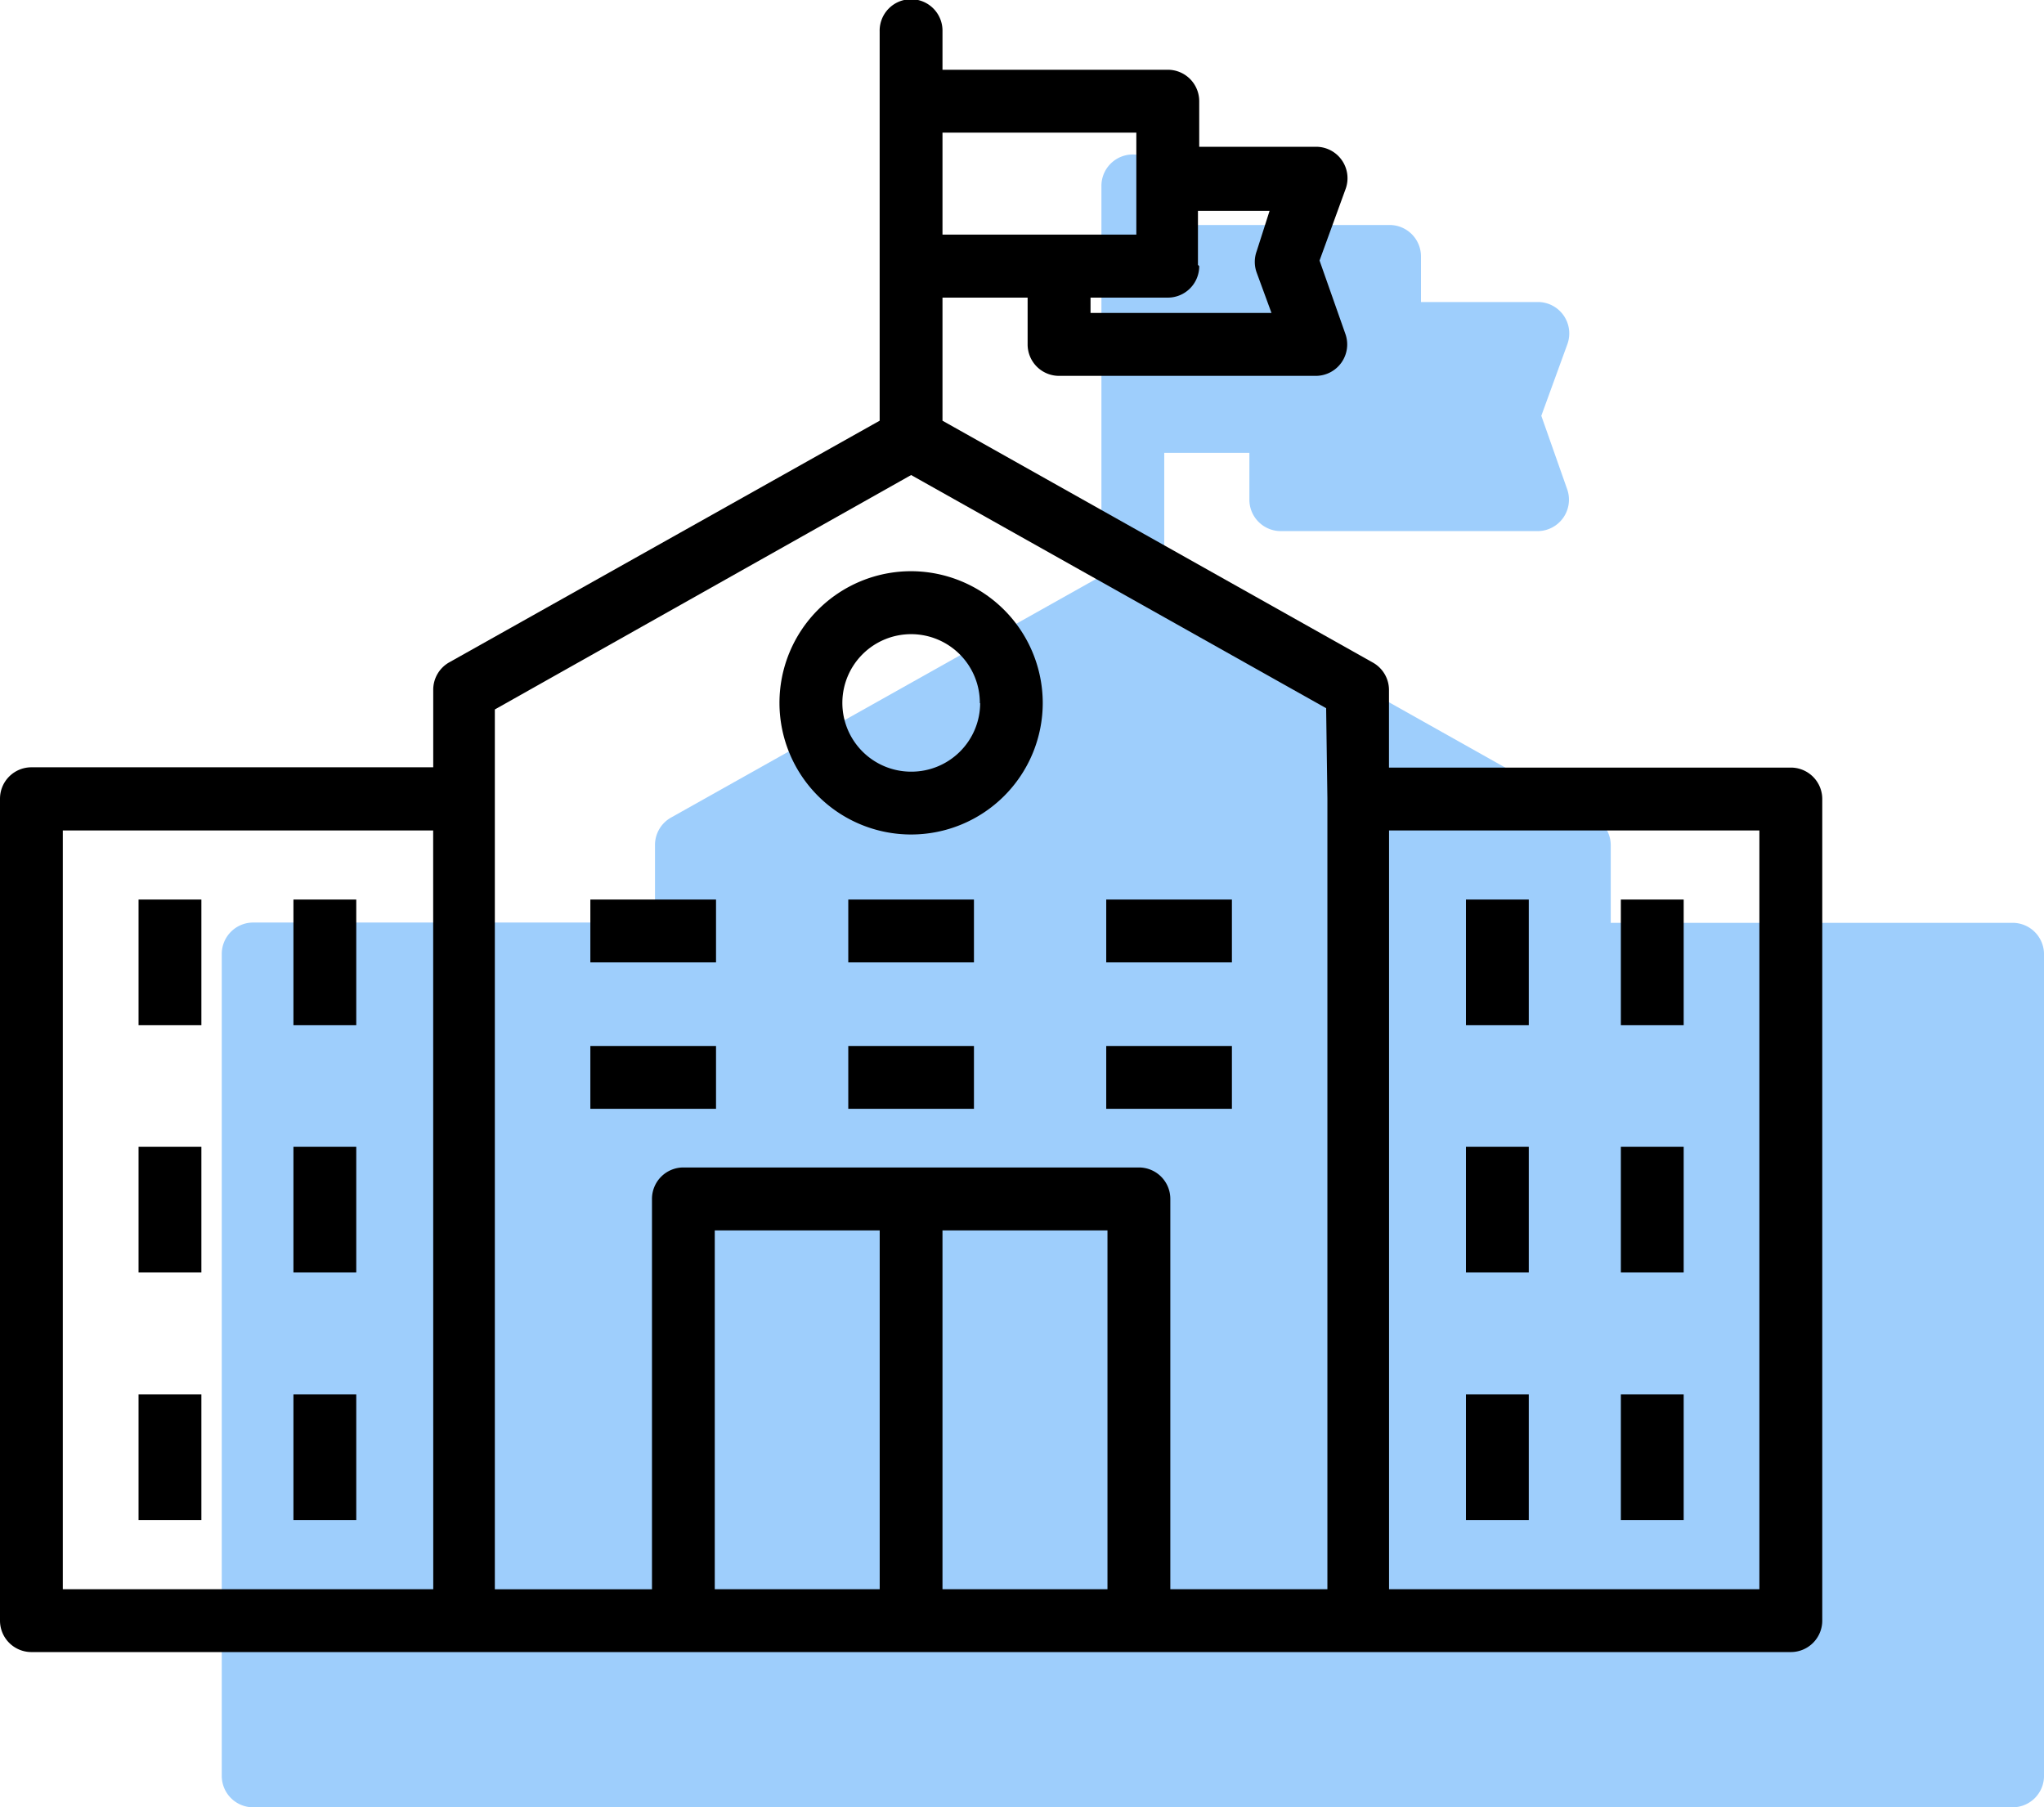 <svg xmlns="http://www.w3.org/2000/svg" width="92.171" height="81.493" viewBox="0 0 92.171 81.493"><defs><style>.a{fill:#9ecefc;}</style></defs><g transform="translate(-163 -211.001)"><g transform="translate(323 196.321)"><g transform="translate(0 21.68)"><path class="a" d="M80.755,56.291H62.634v-3.5a1.417,1.417,0,0,0-.723-1.233L42.5,40.65V35.1h3.839v2.111a1.417,1.417,0,0,0,1.417,1.417H59.333a1.417,1.417,0,0,0,1.332-1.9l-1.162-3.3,1.176-3.23a1.417,1.417,0,0,0-1.332-1.9h-5.27V26.242a1.417,1.417,0,0,0-1.417-1.417H42.5V23.1a1.417,1.417,0,1,0-2.833,0V40.65L20.259,51.545a1.417,1.417,0,0,0-.723,1.233v3.5H1.417A1.417,1.417,0,0,0,0,57.694V94.756a1.417,1.417,0,0,0,1.417,1.417H80.755a1.417,1.417,0,0,0,1.417-1.417V57.708A1.417,1.417,0,0,0,80.755,56.291Z" transform="translate(-150 -21.68)"/></g></g><g transform="translate(163 189.321)"><g transform="translate(0 21.68)"><path d="M80.755,56.291H62.634v-3.5a1.417,1.417,0,0,0-.723-1.233L42.5,40.65V35.1h3.839v2.111a1.417,1.417,0,0,0,1.417,1.417H59.333a1.417,1.417,0,0,0,1.332-1.9l-1.162-3.3,1.176-3.23a1.417,1.417,0,0,0-1.332-1.9h-5.27V26.242a1.417,1.417,0,0,0-1.417-1.417H42.5V23.1a1.417,1.417,0,1,0-2.833,0V40.65L20.259,51.545a1.417,1.417,0,0,0-.723,1.233v3.5H1.417A1.417,1.417,0,0,0,0,57.694V94.756a1.417,1.417,0,0,0,1.417,1.417H80.755a1.417,1.417,0,0,0,1.417-1.417V57.708A1.417,1.417,0,0,0,80.755,56.291ZM54.077,33.68l-.057-.057V31.186h3.23L56.67,33a1.417,1.417,0,0,0,0,.978l.666,1.813h-8.16V35.1H52.66A1.417,1.417,0,0,0,54.077,33.68ZM42.5,27.659h8.741v4.6H42.5ZM19.537,93.339H2.833V59.125h16.7Zm20.132,0H32.231V77.16h7.438Zm10.271,0H42.5V77.16H49.94Zm9.917,0H52.774v-17.6a1.417,1.417,0,0,0-1.417-1.417H30.814A1.417,1.417,0,0,0,29.4,75.743v17.6H22.314V53.67L41.086,43.1,59.8,53.613l.057,4.08Zm19.48,0h-16.7V59.125h16.7Z" transform="translate(0 -21.68)"/></g><g transform="translate(35.149 47.436)"><path d="M204.416,167.12a5.936,5.936,0,1,0,5.936,5.922A5.95,5.95,0,0,0,204.416,167.12Zm0,9.039a3.1,3.1,0,1,1,3.1-3.089h.014A3.1,3.1,0,0,1,204.416,176.159Z" transform="translate(-198.48 -167.12)"/></g><g transform="translate(6.248 62.241)"><rect width="2.833" height="5.667"/></g><g transform="translate(13.232 62.241)"><rect width="2.833" height="5.667"/></g><g transform="translate(26.621 62.241)"><rect width="5.667" height="2.833"/></g><g transform="translate(38.252 62.241)"><rect width="5.667" height="2.833"/></g><g transform="translate(49.884 62.241)"><rect width="5.667" height="2.833"/></g><g transform="translate(26.621 68.844)"><rect width="5.667" height="2.833"/></g><g transform="translate(38.252 68.844)"><rect width="5.667" height="2.833"/></g><g transform="translate(49.884 68.844)"><rect width="5.667" height="2.833"/></g><g transform="translate(6.248 73.391)"><rect width="2.833" height="5.667"/></g><g transform="translate(13.232 73.391)"><rect width="2.833" height="5.667"/></g><g transform="translate(6.248 84.555)"><rect width="2.833" height="5.667"/></g><g transform="translate(13.232 84.555)"><rect width="2.833" height="5.667"/></g><g transform="translate(66.105 62.241)"><rect width="2.833" height="5.667"/></g><g transform="translate(73.09 62.241)"><rect width="2.833" height="5.667"/></g><g transform="translate(66.105 73.391)"><rect width="2.833" height="5.667"/></g><g transform="translate(73.09 73.391)"><rect width="2.833" height="5.667"/></g><g transform="translate(66.105 84.555)"><rect width="2.833" height="5.667"/></g><g transform="translate(73.09 84.555)"><rect width="2.833" height="5.667"/></g></g></g></svg>
